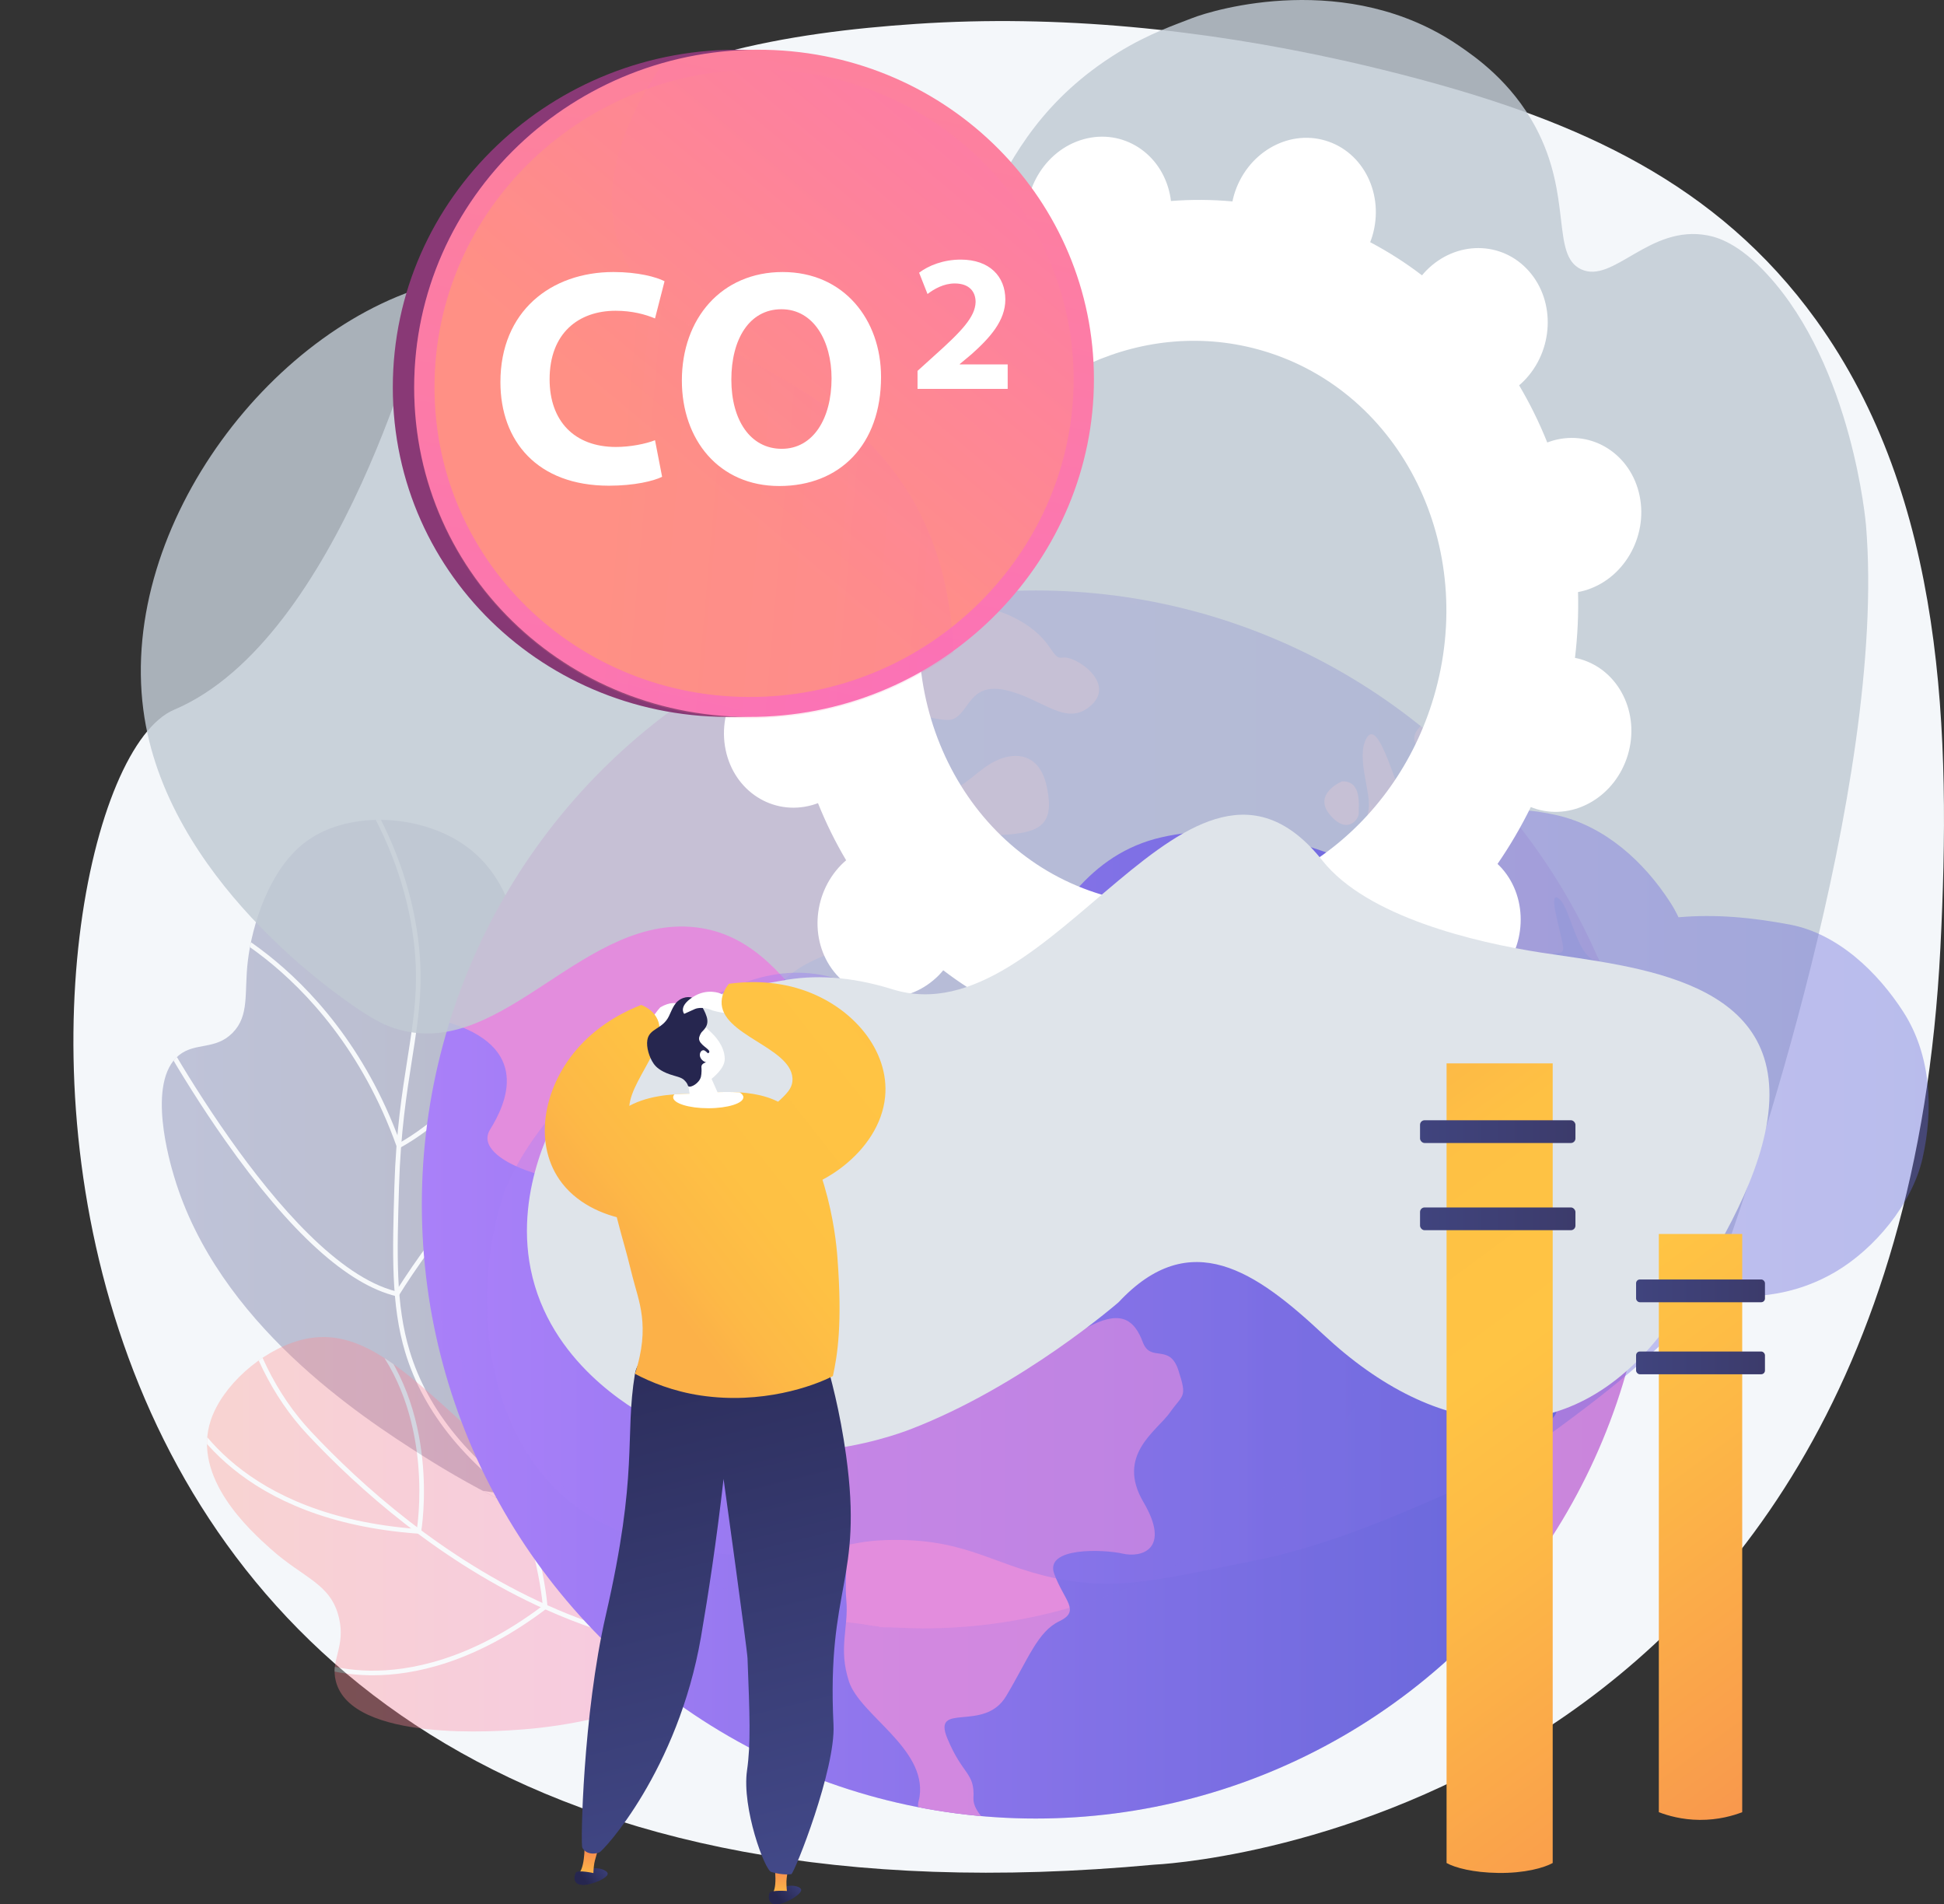<?xml version="1.0" encoding="UTF-8"?><svg xmlns="http://www.w3.org/2000/svg" xmlns:xlink="http://www.w3.org/1999/xlink" viewBox="0 0 2859 2800"><rect x="0" y="0" width="2859" height="2800" fill="#333333" stroke="none"/><defs><style>.uuid-8dbd29eb-b8b4-4d3f-ae27-5bf3f6ee8d08,.uuid-286fa92c-fb0c-420e-845c-b79c331457e8,.uuid-a8be2e98-7641-415a-9249-9f12fcb74bd6,.uuid-30e7957e-4f21-4a02-9e24-f6aacfc79bcc,.uuid-daadeb09-7886-4aa2-96d8-970eba4ed6dd,.uuid-80569b43-1059-41fd-bf91-22d8a28e9fd2,.uuid-b40e4024-dd12-4ddc-b4b4-71657e930a0b,.uuid-517dba57-5c81-4bf2-8ec8-19dfefcd7787,.uuid-1c19a32e-390e-478a-bca6-2b19c27a8647{fill:none;}.uuid-8dbd29eb-b8b4-4d3f-ae27-5bf3f6ee8d08,.uuid-517dba57-5c81-4bf2-8ec8-19dfefcd7787{mix-blend-mode:soft-light;}.uuid-7f574796-3d4b-4acd-943a-fe830776fdcb{fill:#26264f;}.uuid-56ffe6c0-aed5-406f-a714-d3d739c9ddb8{fill:url(#uuid-dbbbf5b4-b047-4eb8-8ed0-4c9b3036b3d9);}.uuid-7b0f50bd-1e1a-4f68-b5e3-11eb4a964ec5{fill:url(#uuid-bd55df7b-4b32-4706-bee1-5bcb8e7b3c08);}.uuid-c911a591-c481-46ba-812b-15951f975955{fill:#fff;}.uuid-9606e77e-2eaa-4bb5-8719-fa79d33aadc0{fill:url(#uuid-a3719b57-0eae-4df9-aada-d7f7a9caae06);}.uuid-286fa92c-fb0c-420e-845c-b79c331457e8{clip-path:url(#uuid-d39155bb-0259-4f78-b23f-e74fbb2b3d40);}.uuid-b18cd943-72bd-4167-95cf-ea0ea85623ed{fill:url(#uuid-a48cd8bf-8ccc-422d-930c-6b5e5984632d);}.uuid-66da6c0b-f05f-49a1-bb52-5fc26bffb0a0{fill:url(#uuid-ccc04080-274a-419c-89ff-e8fc0953e4ab);}.uuid-cf87408b-13c1-4d21-922d-36f904a1f167{fill:url(#uuid-1e4da49b-bf51-4a6a-a71f-ac571434634b);}.uuid-a8be2e98-7641-415a-9249-9f12fcb74bd6{clip-path:url(#uuid-b3eca4af-57a3-4d71-a0ae-a60eb4ab5f50);}.uuid-5fb01396-db72-4b42-9dc2-6362ffe3e5d0{fill:url(#uuid-7a93c17d-d670-48b0-a286-15187afa8bc9);}.uuid-2e80ae32-e97a-4121-934c-cad6433e21c2{fill:url(#uuid-e284b83e-0bfb-4320-9b8e-f4cfaa11ee6f);}.uuid-effeabb7-4f3d-48b0-ac87-94ae6253ed68{fill:url(#uuid-1258b4c2-04eb-43d5-af55-1bf9a39c3a4b);}.uuid-8ea259fa-4a63-4ce0-9030-4ce55315e754{fill:url(#uuid-968877a5-1858-4adf-98b1-7f6ddcff2081);}.uuid-30e7957e-4f21-4a02-9e24-f6aacfc79bcc{opacity:.5;}.uuid-30e7957e-4f21-4a02-9e24-f6aacfc79bcc,.uuid-e33d15a2-d83d-4668-b60a-f3061504f94e,.uuid-f68a1030-19bf-44db-be03-b9a24c83911d,.uuid-9445a7c6-9c23-4cce-af9e-58b2d3ffa0d7,.uuid-7cc5cb81-aba0-4162-b3ea-46e8ec838a9c,.uuid-90c33787-bf6d-463a-b022-f4cc9758e456{mix-blend-mode:multiply;}.uuid-32a1aeb5-1b92-49f4-b8ad-e722d21b5609{fill:url(#uuid-aae449be-7ae4-406f-8d7a-8aeb9bc0910f);}.uuid-e33d15a2-d83d-4668-b60a-f3061504f94e{fill:url(#uuid-194bea9c-2581-428e-a831-0c37afc7468e);opacity:.2;}.uuid-5f62f160-794c-44c0-bce2-ddd87b826acf{fill:url(#uuid-6cb24006-bdb8-432b-bb11-6c9fefc1fb6a);}.uuid-f68a1030-19bf-44db-be03-b9a24c83911d{fill:url(#uuid-d6923485-2ddc-4c45-baaa-dd22d67bf385);opacity:.4;}.uuid-9445a7c6-9c23-4cce-af9e-58b2d3ffa0d7{fill:#dfe4ea;}.uuid-46f97306-9c48-422d-8737-cc8349606c64{fill:url(#uuid-fa223611-de32-4260-ab47-93fc769f4201);}.uuid-7cc5cb81-aba0-4162-b3ea-46e8ec838a9c{fill:url(#uuid-8f418d4e-7237-49f6-8243-b07c53fba5b4);}.uuid-7cc5cb81-aba0-4162-b3ea-46e8ec838a9c,.uuid-1c19a32e-390e-478a-bca6-2b19c27a8647{opacity:.3;}.uuid-6252178b-fcb5-4a1b-9dd9-85cf11195056{fill:url(#uuid-d5fd722d-feba-4735-a4ef-b34dfb242e9f);}.uuid-daadeb09-7886-4aa2-96d8-970eba4ed6dd{isolation:isolate;}.uuid-8285f7b6-08e8-42ae-8e4f-8955b66edd31{fill:url(#uuid-d32a605d-d2c3-4536-83fe-a0dc156dbc82);}.uuid-80569b43-1059-41fd-bf91-22d8a28e9fd2{clip-path:url(#uuid-68b2e596-e748-44f6-834a-ec426c990107);}.uuid-5771e130-dfe9-40cd-beef-c163121168af{fill:url(#uuid-b5b66bf8-479f-4af2-a92f-ad868658f676);}.uuid-8639741d-f998-4b7e-8cbd-6ebc32c0a432{fill:url(#uuid-f1358fa2-6433-40c5-a1a7-bf949bde1b99);}.uuid-6be9f54c-c235-455f-bde1-c410bd89328f{fill:url(#uuid-48fc5621-b260-4fdb-8689-3f5f58172770);}.uuid-6667a544-a529-4062-85af-b88a33db3a14{fill:url(#uuid-98895cd5-b8d7-4ebe-972a-7d6cc9e97b6a);}.uuid-4efea761-682c-4218-afb2-c804b3799230{fill:url(#uuid-cbb5c69d-7c14-4103-b6f0-41b760537ed9);}.uuid-517dba57-5c81-4bf2-8ec8-19dfefcd7787{opacity:.35;}.uuid-5c2fa97f-b448-4bee-843e-f0ed4de5486a{fill:url(#uuid-fa9c812b-e19d-4b28-b8f6-9cf026b60152);}.uuid-b825d2cf-9659-4aa1-81e0-ba1a71ace334{fill:#f4f7fa;}.uuid-8435a342-eea7-4526-b7c0-959de930757c{fill:url(#uuid-cf8a36c2-ab04-42c4-8dcd-6e7bddb34168);}.uuid-8ff59961-39e6-4d99-8b3a-ae96ad93800d{fill:url(#uuid-c66a0fc2-1b4d-4396-8f16-570d22018718);}.uuid-51c902c7-006c-4586-936b-a1e9523ea478{fill:url(#uuid-7a4a8078-f57a-475a-a89d-2409216b715c);}.uuid-6c6534f2-5458-4ae6-b382-0c179846cae1{fill:url(#uuid-1351818c-ce2c-4404-a621-ba1e507bfaba);}.uuid-40b87037-3fc6-4fcb-bd28-b5453db62d9e{fill:url(#uuid-e5d7cb0b-c919-4cb1-8d2e-d6baf59af90f);}.uuid-86dd0346-7dff-4ffc-8a5b-8ddb8076d596{fill:url(#uuid-efcecf97-f779-4d55-b3f2-1c8ba21ab247);}.uuid-90c33787-bf6d-463a-b022-f4cc9758e456{fill:#c1cad4;opacity:.83;}.uuid-c7e4f7f6-b26c-4bf6-a6ff-f47773f66d5e{fill:url(#uuid-afcc61b3-2b59-46e2-9f9c-16f63975fe7e);}.uuid-72f8be20-8000-474d-9f59-fcf3792d503e{fill:url(#uuid-925d2724-7d9d-4c42-90f0-2d275318291f);}</style><linearGradient id="uuid-7a4a8078-f57a-475a-a89d-2409216b715c" x1="237.98" y1="1751.95" x2="972.49" y2="1751.95" gradientUnits="userSpaceOnUse"><stop offset="0" stop-color="#444b8c"/><stop offset="1" stop-color="#26264f"/></linearGradient><clipPath id="uuid-68b2e596-e748-44f6-834a-ec426c990107"><path class="uuid-51c902c7-006c-4586-936b-a1e9523ea478" d="m972.49,2298.45c-56.49-47.55-131.86-125.67-170.22-239.8-50.31-149.68,7.25-229.8-13.6-486.69-13.18-162.43-24.02-275.65-109.3-331.92-66.83-44.09-171.39-47.93-232.15-.44-50.52,39.49-76.69,119.1-82.95,175.25-5.1,45.76,2.74,78.37-22.12,103.68-25.4,25.86-54.99,13.59-79,33.03-48.69,39.41-12.79,159.32-6.99,178.7,64.54,215.57,273.75,352.02,365.72,410.43,76.05,48.3,193.08,111.82,350.61,157.76Z"/></clipPath><linearGradient id="uuid-7a93c17d-d670-48b0-a286-15187afa8bc9" x1="304.43" y1="2255.86" x2="1119.65" y2="2255.86" gradientUnits="userSpaceOnUse"><stop offset="0" stop-color="#ff9085"/><stop offset="1" stop-color="#fb6fbb"/></linearGradient><clipPath id="uuid-d39155bb-0259-4f78-b23f-e74fbb2b3d40"><path class="uuid-5fb01396-db72-4b42-9dc2-6362ffe3e5d0" d="m1119.65,2430.41c-90.13,50.35-212.14,101.63-350.07,112.39-35.2,2.75-252.66,19.72-275.69-70.91-8.11-31.92,14.75-50.24,4.64-93.11-11.97-50.8-51.73-57.6-101.1-101.97-29.46-26.48-115.66-103.96-87.4-188.64,16.89-50.6,73.89-101.48,129.93-117.19,82.2-23.04,146.23,34.1,252.89,132.66,94.56,87.37,99.82,118.68,169,180.41,51.35,45.81,132.21,103.29,257.79,146.37Z"/></clipPath><clipPath id="uuid-b3eca4af-57a3-4d71-a0ae-a60eb4ab5f50"><circle class="uuid-b40e4024-dd12-4ddc-b4b4-71657e930a0b" cx="1523.23" cy="1771.03" r="902.85"/></clipPath><linearGradient id="uuid-48fc5621-b260-4fdb-8689-3f5f58172770" x1="614.81" y1="1770.02" x2="2412.59" y2="1770.02" gradientUnits="userSpaceOnUse"><stop offset="0" stop-color="#aa80f9"/><stop offset="1" stop-color="#6165d7"/></linearGradient><linearGradient id="uuid-fa9c812b-e19d-4b28-b8f6-9cf026b60152" x1="1341.86" y1="2833.41" x2="1062.12" y2="3250.75" gradientUnits="userSpaceOnUse"><stop offset="0" stop-color="#e38ddd"/><stop offset="1" stop-color="#9571f6"/></linearGradient><linearGradient id="uuid-1351818c-ce2c-4404-a621-ba1e507bfaba" x1="512.41" y1="2629.42" x2="-518.88" y2="3781.78" xlink:href="#uuid-fa9c812b-e19d-4b28-b8f6-9cf026b60152"/><linearGradient id="uuid-925d2724-7d9d-4c42-90f0-2d275318291f" x1="771.82" y1="2861.58" x2="-259.47" y2="4013.95" xlink:href="#uuid-fa9c812b-e19d-4b28-b8f6-9cf026b60152"/><linearGradient id="uuid-c66a0fc2-1b4d-4396-8f16-570d22018718" x1="1023.49" y1="3086.82" x2="-7.8" y2="4239.18" xlink:href="#uuid-fa9c812b-e19d-4b28-b8f6-9cf026b60152"/><linearGradient id="uuid-aae449be-7ae4-406f-8d7a-8aeb9bc0910f" x1="620.26" y1="2725.95" x2="-411.03" y2="3878.31" xlink:href="#uuid-fa9c812b-e19d-4b28-b8f6-9cf026b60152"/><linearGradient id="uuid-6cb24006-bdb8-432b-bb11-6c9fefc1fb6a" x1="605.95" y1="2713.14" x2="-425.35" y2="3865.5" xlink:href="#uuid-fa9c812b-e19d-4b28-b8f6-9cf026b60152"/><linearGradient id="uuid-194bea9c-2581-428e-a831-0c37afc7468e" x1="617.7" y1="1769.65" x2="2427.91" y2="1769.65" xlink:href="#uuid-48fc5621-b260-4fdb-8689-3f5f58172770"/><linearGradient id="uuid-d6923485-2ddc-4c45-baaa-dd22d67bf385" x1="716.01" y1="1759.36" x2="2836.51" y2="1759.36" xlink:href="#uuid-48fc5621-b260-4fdb-8689-3f5f58172770"/><linearGradient id="uuid-e5d7cb0b-c919-4cb1-8d2e-d6baf59af90f" x1="1844.36" y1="1662.62" x2="2741.79" y2="2877.31" gradientUnits="userSpaceOnUse"><stop offset="0" stop-color="#fcb148"/><stop offset=".05" stop-color="#fdb946"/><stop offset=".14" stop-color="#fec144"/><stop offset=".32" stop-color="#ffc444"/><stop offset=".48" stop-color="#fdb946"/><stop offset=".78" stop-color="#f99c4c"/><stop offset=".87" stop-color="#f8924f"/><stop offset="1" stop-color="#f8924f"/></linearGradient><linearGradient id="uuid-afcc61b3-2b59-46e2-9f9c-16f63975fe7e" x1="2088.42" y1="1663.88" x2="2316.97" y2="1663.88" gradientUnits="userSpaceOnUse"><stop offset="0" stop-color="#40447e"/><stop offset="1" stop-color="#3c3b6b"/></linearGradient><linearGradient id="uuid-ccc04080-274a-419c-89ff-e8fc0953e4ab" y1="1792.09" y2="1792.09" xlink:href="#uuid-afcc61b3-2b59-46e2-9f9c-16f63975fe7e"/><linearGradient id="uuid-968877a5-1858-4adf-98b1-7f6ddcff2081" x1="1993.39" y1="1552.51" x2="2890.82" y2="2767.2" xlink:href="#uuid-e5d7cb0b-c919-4cb1-8d2e-d6baf59af90f"/><linearGradient id="uuid-d5fd722d-feba-4735-a4ef-b34dfb242e9f" x1="2406.16" y1="1898" x2="2595.68" y2="1898" xlink:href="#uuid-afcc61b3-2b59-46e2-9f9c-16f63975fe7e"/><linearGradient id="uuid-1258b4c2-04eb-43d5-af55-1bf9a39c3a4b" x1="2406.16" y1="2003.92" x2="2595.68" y2="2003.92" xlink:href="#uuid-afcc61b3-2b59-46e2-9f9c-16f63975fe7e"/><linearGradient id="uuid-efcecf97-f779-4d55-b3f2-1c8ba21ab247" x1="126.91" y1="2380.16" x2="880.84" y2="938.92" gradientUnits="userSpaceOnUse"><stop offset="0" stop-color="#311944"/><stop offset="1" stop-color="#893976"/></linearGradient><linearGradient id="uuid-1e4da49b-bf51-4a6a-a71f-ac571434634b" x1="1396.76" y1="-723.9" x2="987.03" y2="1108.29" xlink:href="#uuid-7a93c17d-d670-48b0-a286-15187afa8bc9"/><linearGradient id="uuid-98895cd5-b8d7-4ebe-972a-7d6cc9e97b6a" x1="1002.88" y1="689.95" x2="1731.3" y2="-181.1" xlink:href="#uuid-7a93c17d-d670-48b0-a286-15187afa8bc9"/><linearGradient id="uuid-8f418d4e-7237-49f6-8243-b07c53fba5b4" x1="926.82" y1="566.72" x2="1430.95" y2="611.09" xlink:href="#uuid-7a93c17d-d670-48b0-a286-15187afa8bc9"/><linearGradient id="uuid-a48cd8bf-8ccc-422d-930c-6b5e5984632d" x1="841.67" y1="1736.77" x2="1954.42" y2="862.86" xlink:href="#uuid-e5d7cb0b-c919-4cb1-8d2e-d6baf59af90f"/><linearGradient id="uuid-bd55df7b-4b32-4706-bee1-5bcb8e7b3c08" x1="-1033.25" y1="2462.98" x2="-993.42" y2="2498.4" gradientTransform="translate(226.59 153.17) rotate(-171.95) scale(1 -1)" xlink:href="#uuid-7a4a8078-f57a-475a-a89d-2409216b715c"/><linearGradient id="uuid-cbb5c69d-7c14-4103-b6f0-41b760537ed9" x1="-1920.15" y1="2498.45" x2="-1920.15" y2="2429.08" gradientTransform="translate(-689.61 23.65) rotate(-171.95) scale(1 -1)" gradientUnits="userSpaceOnUse"><stop offset="0" stop-color="#ffc444"/><stop offset="1" stop-color="#f36f56"/></linearGradient><linearGradient id="uuid-dbbbf5b4-b047-4eb8-8ed0-4c9b3036b3d9" x1="-1029.24" y1="2458.48" x2="-989.42" y2="2493.9" gradientTransform="translate(226.59 153.17) rotate(-171.95) scale(1 -1)" xlink:href="#uuid-7a4a8078-f57a-475a-a89d-2409216b715c"/><linearGradient id="uuid-e284b83e-0bfb-4320-9b8e-f4cfaa11ee6f" x1="-1002.77" y1="2758.69" x2="-962.95" y2="2794.11" gradientTransform="translate(184) rotate(-180) scale(1 -1)" xlink:href="#uuid-7a4a8078-f57a-475a-a89d-2409216b715c"/><linearGradient id="uuid-fa223611-de32-4260-ab47-93fc769f4201" x1="-1889.72" y1="2794.18" x2="-1889.72" y2="2724.8" gradientTransform="translate(-741.31) rotate(-180) scale(1 -1)" xlink:href="#uuid-cbb5c69d-7c14-4103-b6f0-41b760537ed9"/><linearGradient id="uuid-f1358fa2-6433-40c5-a1a7-bf949bde1b99" x1="2539.01" y1="2826" x2="2279.32" y2="1777.5" gradientTransform="translate(-1387.34)" xlink:href="#uuid-7a4a8078-f57a-475a-a89d-2409216b715c"/><linearGradient id="uuid-d32a605d-d2c3-4536-83fe-a0dc156dbc82" x1="973.03" y1="1904.04" x2="2085.78" y2="1030.12" xlink:href="#uuid-e5d7cb0b-c919-4cb1-8d2e-d6baf59af90f"/><linearGradient id="uuid-cf8a36c2-ab04-42c4-8dcd-6e7bddb34168" x1="-998.77" y1="2754.19" x2="-958.94" y2="2789.61" gradientTransform="translate(184) rotate(-180) scale(1 -1)" xlink:href="#uuid-7a4a8078-f57a-475a-a89d-2409216b715c"/><linearGradient id="uuid-b5b66bf8-479f-4af2-a92f-ad868658f676" x1="-2046.02" y1="530.82" x2="-2100.79" y2="619.42" gradientTransform="translate(-833.67 544.44) rotate(-166.34) scale(1 -1)" xlink:href="#uuid-cbb5c69d-7c14-4103-b6f0-41b760537ed9"/><linearGradient id="uuid-a3719b57-0eae-4df9-aada-d7f7a9caae06" x1="885.74" y1="1792.89" x2="1998.49" y2="918.98" xlink:href="#uuid-e5d7cb0b-c919-4cb1-8d2e-d6baf59af90f"/></defs><g class="uuid-daadeb09-7886-4aa2-96d8-970eba4ed6dd"><g id="uuid-5c96e880-5718-4f58-83c1-ebd55c7a67e8"><g id="uuid-30812546-090d-49d1-86f4-a5c8a4a0643a"><path class="uuid-b825d2cf-9659-4aa1-81e0-ba1a71ace334" d="m1975.9,89.03c-205.75-45.9-419.67-67.9-628.82-53.88-185.38,12.43-395.51,46.36-544.69,167.87-71.09,57.91-155.87,161.97-179.13,253.77,0,.01-122.4,483.21-367.21,586.75-244.8,103.55-414.81,1870.71,1441.62,1698.14,0,0,1090.37-45.22,1156.02-1347.79,15.86-314.66,7-660.58-183-923.69-145.59-201.62-349.58-291.27-583.99-354-36.62-9.8-73.58-18.89-110.81-27.19Z"/><g class="uuid-1c19a32e-390e-478a-bca6-2b19c27a8647"><path class="uuid-51c902c7-006c-4586-936b-a1e9523ea478" d="m972.49,2298.45c-56.49-47.55-131.86-125.67-170.22-239.8-50.31-149.68,7.25-229.8-13.6-486.69-13.18-162.43-24.02-275.65-109.3-331.92-66.83-44.09-171.39-47.93-232.15-.44-50.52,39.49-76.69,119.1-82.95,175.25-5.1,45.76,2.74,78.37-22.12,103.68-25.4,25.86-54.99,13.59-79,33.03-48.69,39.41-12.79,159.32-6.99,178.7,64.54,215.57,273.75,352.02,365.72,410.43,76.05,48.3,193.08,111.82,350.61,157.76Z"/><g class="uuid-80569b43-1059-41fd-bf91-22d8a28e9fd2"><g class="uuid-8dbd29eb-b8b4-4d3f-ae27-5bf3f6ee8d08"><path class="uuid-c911a591-c481-46ba-812b-15951f975955" d="m1035.76,2336.59c-95.77-30.6-178.86-68.78-246.93-113.5-100.89-66.27-165.77-145.18-192.83-234.56-21.16-69.86-18.88-146.81-15.98-244.24,2.4-80.75,11.37-137.69,19.28-187.93,10.23-64.95,18.31-116.25,6.86-189.1-11.64-74.04-40.21-146.76-84.9-216.14l5.71-3.68c45.21,70.18,74.11,143.78,85.9,218.77,11.62,73.91,3.47,125.68-6.86,191.22-7.88,50.04-16.82,106.76-19.2,187.07-2.98,100.59-5.14,173.27,15.7,242.07,26.59,87.81,90.54,165.48,190.06,230.85,67.56,44.38,150.09,82.3,245.27,112.71l-2.07,6.47Z"/><path class="uuid-c911a591-c481-46ba-812b-15951f975955" d="m584.68,1689.46l-1.29-3.61c-50.97-142.5-133.3-228.97-193.38-276.42-65.14-51.43-118.93-69.39-119.47-69.56l2.11-6.46c.54.18,55.26,18.4,121.31,70.48,60.35,47.59,142.83,133.98,194.49,275.94,12.23-6.83,55.64-32.95,97.86-81.44,45.64-52.42,99.21-142.51,95.23-274l6.79-.21c4.05,133.82-50.56,225.52-97.09,278.88-50.41,57.82-102.6,84.39-103.12,84.65l-3.43,1.72Z"/><path class="uuid-c911a591-c481-46ba-812b-15951f975955" d="m585.56,1906.52l-2.4-.57c-72.09-17-156.93-94.17-252.18-229.37-70.71-100.38-121.05-197.06-121.55-198.03l6.03-3.13c1.98,3.82,199.06,380.66,366.89,423.33,8.2-13.18,53.85-85.11,112.58-149.31,27.4-29.95,73.68-56.46,137.55-78.81,47.4-16.58,87.37-24.54,87.77-24.61l1.31,6.66c-1.57.31-157.99,31.79-221.62,101.34-64.16,70.13-112.61,149.58-113.1,150.37l-1.28,2.11Z"/><path class="uuid-c911a591-c481-46ba-812b-15951f975955" d="m764.72,2205.16l-6.75-.44c-.8-.05-80.91-5.5-186.77-36.12-97.74-28.27-238.13-84.4-351.9-191.25L0,1771.38l4.65-4.95,219.29,205.97c198.37,186.31,480.72,220.49,527.73,224.97-43.18-70.87-39.93-150.61,9.56-231.06,38.18-62.07,91.01-103.27,91.53-103.68l4.15,5.37c-.52.4-52.49,40.96-90,102.02-49.98,81.36-51.96,158.56-5.89,229.46l3.69,5.68Z"/></g></g></g><g class="uuid-517dba57-5c81-4bf2-8ec8-19dfefcd7787"><path class="uuid-5fb01396-db72-4b42-9dc2-6362ffe3e5d0" d="m1119.65,2430.41c-90.13,50.35-212.14,101.63-350.07,112.39-35.2,2.75-252.66,19.72-275.69-70.91-8.11-31.92,14.75-50.24,4.64-93.11-11.97-50.8-51.73-57.6-101.1-101.97-29.46-26.48-115.66-103.96-87.4-188.64,16.89-50.6,73.89-101.48,129.93-117.19,82.2-23.04,146.23,34.1,252.89,132.66,94.56,87.37,99.82,118.68,169,180.41,51.35,45.81,132.21,103.29,257.79,146.37Z"/><g class="uuid-286fa92c-fb0c-420e-845c-b79c331457e8"><path class="uuid-c911a591-c481-46ba-812b-15951f975955" d="m1085.96,2431.4c-92.11,0-186.78-21.58-282.99-64.64-155.89-69.78-276.75-178.51-350.69-257.44-51.64-55.12-87.49-127.77-106.56-215.92l6.64-1.44c18.81,86.93,54.1,158.5,104.88,212.72,73.51,78.47,193.64,186.57,348.51,255.88,148.6,66.51,293.44,81.31,430.51,43.97,102.9-28.02,197.87-83.14,282.27-163.82l4.69,4.91c-85.22,81.47-181.17,137.14-285.18,165.46-49.75,13.55-100.52,20.32-152.07,20.32Z"/><path class="uuid-c911a591-c481-46ba-812b-15951f975955" d="m618.84,2255.29l-3.04-.22c-265.24-18.98-343.34-165.81-360.96-210.36-.31-.78-.51-1.31-.63-1.57l5.97-3.24c.15.27.48,1.05.98,2.31,17.18,43.45,93.21,186.25,352.01,205.86,3.49-24.01,22.31-185.33-80.62-293.52l4.92-4.68c113.29,119.09,82.24,300.6,81.91,302.42l-.54,3Z"/><path class="uuid-c911a591-c481-46ba-812b-15951f975955" d="m548.34,2463.26c-1.73,0-3.42-.01-5.09-.04-63.7-1.11-100.92-21.69-102.48-22.57l3.33-5.92c.37.21,37.6,20.71,99.71,21.7,57.08.93,147.51-14.96,254.43-95.53-1.42-16.68-15.02-146.49-102.7-281.01l-95.09-145.88,5.69-3.71,95.09,145.88c94.49,144.96,103.84,284.71,103.92,286.1l.11,1.81-1.45,1.1c-106.19,80.5-196.73,98.06-255.48,98.06Z"/></g></g><g class="uuid-a8be2e98-7641-415a-9249-9f12fcb74bd6"><path class="uuid-6be9f54c-c235-455f-bde1-c410bd89328f" d="m2412.59,1771.03c0,188.11-41.52,347.82-139.26,492.73-.66.98-.65,16.8-1.32,17.77-1.43,2.1-2.88,4.19-4.33,6.28-.4.6-1.84,1.18-1.84,1.78v.03c-160.52,235.2-435.58,387.59-744.13,387.59-25.24,0-49.41-1.18-74.12-4.59h-.03c-.1,0-.15,1.5-.25,1.5-12.17-1.01-24.23-1.47-36.25-2.96-4.27-.5-8.55-.67-12.79-1.28-3.77-.5-7.52-.84-11.26-1.42-3.27-.48-6.51-.88-9.73-1.41-.73-.13-1.46-.2-2.19-.3-7.92-1.31-15.81-2.67-23.68-4.17-.05,0-.08-.01-.13-.01-419.5-80.14-736.48-448.93-736.48-891.79,0-93.63,13.6-183.97,39.95-268.96,4.12-13.32,31.62,6.08,35.04-6.96l-1.65-21.48c10.25-21.74,14.04-45.5,23.47-66.43,3.8-8.37,7.24-15.55,11.24-23.8,22.09-45.3,49.96-81.6,78.99-122.29,2.64-3.7,2.93-11.53,5.62-15.2,10.76-14.63,37.28-16.46,48.92-30.41,17.42-20.91,24.75-47.51,43.96-66.77,50-50.17,85.13-113.08,145.68-150.51,18.73-11.59,37.94-22.52,57.54-32.73,47.48-24.78,97.41-45.47,149.36-61.61,85.26-26.52,175.91-40.8,269.89-40.8,216.15,0,414.65,75.51,570.55,201.59.62.51-6.25,5.04-5.63,5.55,45.29,36.96,83.67,70.32,118.49,114.53.41.52,8.2,2.44,8.61,2.97,1.59,2.03,3.18,4.08,4.76,6.14.56.73-3.52,5.37-2.96,6.1,46.7,61.2,91.38,127.51,124.11,201.62,1.48,3.35,17.78,10.09,19.22,13.46,11.61,27.18,19.89,55.02,31.1,83.47,1.46,3.71-13.99,5.12-12.42,8.85l-8.81,5.73c0,.15-11.51,7.78-11.46,7.93,24.78,82.65,54.21,159.57,54.21,250.29Z"/><path class="uuid-5c2fa97f-b448-4bee-843e-f0ed4de5486a" d="m1447.56,2675.67v-.03h.08l-.05.03h-.03Z"/><path class="uuid-6c6534f2-5458-4ae6-b382-0c179846cae1" d="m1720.62,2076.89c-19.48,27.45-79.76,62.69-38.86,131.92,40.55,69.05-2.81,82-30.72,75.54-28.03-6.38-115.15-9.95-100.62,29.64,14.48,39.64,39.44,54.5,7.52,69.8-31.9,15.23-45.4,55.02-78.05,109.8-32.43,54.87-109.49,7.42-86.67,62.41,22.77,55.02,40.55,49.69,38.41,88.03-.5,10.53,6.48,21.34,15.94,31.62-12.17-1.01-24.38-2.24-36.5-3.72-4.27-.5-8.55-1.06-12.79-1.66-3.77-.5-7.52-1.03-11.26-1.61-3.27-.48-6.51-.98-9.73-1.51-.73-.13-.54-.25-1.27-.35-7.79-1.31-11.84-2.71-22.08-4.2v-.03c-6.83-6.49-2.55-13.52-1.52-21.11,10.18-70.78-87.48-119.42-103.85-169.02-16.09-49.47-.2-78.98-3.92-119.98-3.82-40.92,9.56-95.19-13.99-129.68-23.55-34.36-118.5-45.87-136.57-115.23-18.2-69.2,24.13-172.84,40.57-190.48,16.24-17.65-78.62-97.93-123.76-100.5-45.35-2.77-27.21-94.06-103.87-80.16-76.82,13.47-214.82-29.38-186.32-75.49,23.53-37.98,63.02-121.76-65.91-159.11,4.12-13.32,9.23-26.49,12.65-39.54v-.03c10.25-21.74,17.11-43.08,26.54-64.02,3.8-8.37,7.99-16.69,11.99-24.94,22.12-45.3,48.01-88.48,77.02-129.18,2.64-3.7,5.38-7.36,8.07-11.03,10.78-14.63,22.01-28.93,33.62-42.86,17.42-20.91,35.76-41.05,54.97-60.3,50-50.17,105.83-94.54,166.39-131.97,25.54,17.9,54.7,28.93,79.89,15.33,61.76-34.56,21.04-39.87-4.25-41.15-6.59-.33-12.97-2.94-18.1-6.91,47.48-24.78,97.4-45.47,149.36-61.61-3.85,34.86-51.23,90.87-16.36,84.03,40.57-7.72,57.14-117.34,86.92-80.91,30.21,36.57-33.05,84.51,26.37,56.73,59.5-27.5,67.44-88.88,133.75-59.02,66.64,30.24,60.55,66.03,79.16,62.49,18.53-3.49,78.45,36.77,42.2,69.9-36.57,33.23-70.11-9.1-124.93-21.87-54.85-12.62-53.52,32.25-78.75,42.51-25.66,9.9-149.46-49.92-179.85,4.15-30.72,53.64-43.79,91.07,1.81,89.69,45.55-1.28,48.49-13.07,44.92,20.61-3.64,33.71,4.65,58.95,45.92,27.25,41.15-31.65,31.92-62.51,64.1-47.43,32.2,15.13,36,1.43,70.23-23.43,34.21-24.86,79.23-27.45,91.02,28.33,11.81,55.8-8.37,68.32-68.55,71.14-60.2,2.92-67.01-16.06-86.19,34.26-19.08,50.35-98.71,115-168.62,141.64-69.78,26.7-97.13,66.13-95.52,119.35,1.66,53.31-24.58,109.55-42.1,65.61-17.6-44.06-66.91-118.27-117.24-68.67-50.42,49.69-138.18,137.55-41.2,153.61,96.78,16.36,46.28-74.3,95.19-56.18,48.84,18.25-30.94,58.22,1.71,72.64,32.7,14.55,46.4,7.74,46.15,52.31-.25,44.54,10.83,87.8,50.52,68.9,39.66-18.83,90.62-106.15,148-54.5,57.46,51.78,53.39,45.04,83.53,29.96,30.11-15.06,49.29,30.09,61.63,50.65,12.34,20.54,60.75-.43,99.99,60.76,39.21,61.18,54.6,72.09,99.31,50.07,44.74-21.99,62.94-5.66,74.6,25.24,11.61,30.89,39.16.7,52.44,41.53,13.2,40.8,6.86,34.46-12.49,61.94Z"/><path class="uuid-72f8be20-8000-474d-9f59-fcf3792d503e" d="m1873.75,1335.64c-31.7-68.02,125.35-60.38,153.11-55.15,27.93,4.65,93.43-46.55,101.75-70.36,8.55-23.98,22.57-12.59,72.27-13.27,49.67-.53,5.78-11.76-48.89-29.79-54.57-17.97-7.92-19.78-58.22-59.5-21.64-17.39-14.83-32.17-.4-43.16,114.67,92.75,206.3,212.83,264.96,350.35-1.66-.5-3.22-.78-4.68-.8-34.79-.2-42.46-77.12-60.38-92.1-17.67-14.96.5,42.25,4.83,65.76,4.35,23.53-9.53,3.75-26.87,25.34-17.42,21.62-48.87,22.02-51.71-10.41-2.89-32.35-25.69-64.12-71.97-78.9-46.28-14.78-86.32-2.64-123.92,11.86-37.4,14.25-117.97,67.62-149.89.13Z"/><path class="uuid-8ff59961-39e6-4d99-8b3a-ae96ad93800d" d="m2268.04,2289.6c3.14-23.35,8.27-47.48-1.48-56.31-23.7-21.99-28.88-81.92-20.66-112.28,8.19-30.44,72.07-28.71,28.73-79.26-43.46-50.7-82.62-110.88-64.37-145.29,18.25-34.36,12.72-36.88-21.49-36.67-34.26.2-49.27,1.71-83.38-28.76-34.14-30.87-81.09,72.85-209.56-10.33-128.45-84.01-55.3-225.6-7.16-225.95,48.44-.8,105.02-25.26,65.33-84.33-39.57-59.3,22.27-67.67,52.48-54.19,30.26,13.32,83.93-22.47,138.63-38.61,54.82-16.06,52.41,73.25,82.85,91.12,30.62,17.9,87.98,3.7,117.79-24.91,21.29-20.41,25.94,3.39,46.98,25.99,24.78,82.65,38.08,170.25,38.08,260.97,0,192.9-60.15,371.77-162.76,518.82Z"/><path class="uuid-32a1aeb5-1b92-49f4-b8ad-e722d21b5609" d="m2038.26,1222.43c.03-.06,40.06-18.12,25.55-47.24-14.38-29.12-37.18-118.36-53.84-90.24-16.76,28.25,7.95,83.1,2.55,106.77-5.45,23.74-5.59,36.16,25.73,30.71Z"/><path class="uuid-5f62f160-794c-44c0-bce2-ddd87b826acf" d="m1998.29,1195.19c-.57-9.38,5.34-47.48-24.64-46.29.06-.06-43.37,18.06-17.97,48.84,25.52,30.69,43.25,6.8,42.6-2.55Z"/><path class="uuid-e33d15a2-d83d-4668-b60a-f3061504f94e" d="m2427.91,1768.83c0,192.12-59.13,370.34-161.44,517.03-.4.6-.64,1.18-.64,1.78v.03c-163.94,235.2-436.79,386.87-745.34,386.87-25.24,0-50.78-.58-75.49-3.99-.03,0-.01.9-.11.9-12.17-1.01-24.23-1.13-36.25-2.61-4.27-.5-8.55-.49-12.79-1.09-3.77-.5-7.52-.75-11.26-1.32-3.27-.48-6.51-.83-9.73-1.35-.73-.13-1.46-.19-2.19-.29-7.92-1.31-15.81-2.66-23.68-4.17-.05,0-.07,0-.13,0-387.93-74.1-688.16-395.28-731.17-793.36,90.97,260.94,315.92,457,592.47,511.65h.1c6.79,3.42,13.6,2.73,20.44,3.86.63.08,1.28.3,1.91.4,2.77.45,5.58.91,8.4,1.32,3.22.5,6.46.91,9.73,1.34,3.67.53,7.34.84,11.04,1.27,10.38,1.28,20.79,3.65,31.29,4.5.1,0,.15.98.23.98h.03c21.34,0,42.61,1.72,64.4,1.72,133.22,0,258.78-33.87,368.63-92.31,109.85-58.44,203.98-142.7,274.37-244.26,0-.53.85-1.23,1.18-1.76,88.36-126.66,140.06-280.68,140.06-446.58,0-78.33-11.5-154.04-32.92-225.4-.02-.13-.31-.28-.31-.4v-.03c-6.83-27.9-17.83-55.17-29.15-81.69-50.68-118.77-129.59-222.46-228.62-302.54-72.49-58.64-155.64-104.59-246.1-134.53,183.25,16.87,350.73,88.23,486.09,197.7,114.67,92.75,207.44,212.83,266.11,350.35,13.12,30.72,21.49,62.29,35.15,94.61v.03c0,.15-1.06.25-1.01.4,24.79,82.65,36.72,170.25,36.72,260.97Z"/></g><path class="uuid-90c33787-bf6d-463a-b022-f4cc9758e456" d="m2744.23,771.81s-19.35-231.54-144.9-368.09c-42.09-45.78-72.93-54.74-88.24-57.64-85.55-16.16-138.46,71.89-185.71,49.9-44.8-20.85-12.14-106.94-67.41-209.72-35.35-65.74-87.09-101.87-112.56-119.24-163.44-111.45-359.78-53.21-392.39-40.29-23.39,9.26-63.23,22.42-108.72,50.54-215.18,133-189.46,331.15-319.61,418.33-179.75,120.4-376.94-150.77-672.42-81.51-246.7,57.83-477.3,355.95-441.49,629.46,32.4,247.51,285.28,419.8,318.22,441.59,25.93,17.15,38.17,22.12,44.78,24.55,157.22,57.93,274.74-157.89,440.73-146.97,168.5,11.09,197.26,243.34,332.55,238.04,150.97-5.92,147.2-321.14,361.45-369.73,212.31-48.15,453.42,117.93,566.97,240.02,124.74,134.12,172.58,281.19,192.16,360.45,7.75-3.03,18.36-6.24,31.25-7.51,18.27-1.8,33.32,1.07,42.96,3.74,21.67-61.1,234.54-671.15,202.4-1055.92Z"/><path class="uuid-f68a1030-19bf-44db-be03-b9a24c83911d" d="m2799.25,1487.9c-37.59-58.3-96.28-115.16-167.06-128.46-56.7-10.65-109.64-15.5-163.62-10.74-3.62-7.54-7.58-14.8-11.98-21.63-38.48-59.68-95.78-112.23-167.06-128.46-74.26-16.91-147.92-9.44-215.39,28.18-70.46,39.29-129.99,95.62-180.33,157.92-29.85,36.94-58.71,74.84-92.98,107.61-143.64,171.24-226.17,189.65-274.67,176.04-81.88-22.97-147.83-159.89-263.83-216.57-18.56-9.07-39.01-16.38-62.73-19.7-55.49-7.76-99.87,10.39-122.02,19.45-268.66,109.89-334.72,298.13-334.72,298.13-52.94,150.87-31.12,357.57,96.42,459.4,124.27,99.23,320.24,75.97,351.75,72.23,54.09-6.42,67.68-16.71,123.56-17.09,114.52-.78,151.01,41.79,253.29,59.32,82.34,14.11,146.38-2.75,276.08-28.72,90.99-18.22,175.41-51.62,260.4-88.35,65.88-28.48,128.68-63.79,186.65-106.15,49.56-36.21,98.11-74.04,143.39-115.53,23.76-21.77,47.11-43.96,71.45-65.04,7.79-5.17,15.72-10.11,23.82-14.75,3.81.17,7.63.4,11.48.76-.18-.02-.36-.05-.53-.07,54.78,3.14,107.89-5.84,158.33-35.35,57.98-33.93,113.28-100.42,128.46-167.05,16.3-71.56,12.77-151.88-28.18-215.39Z"/><path class="uuid-c911a591-c481-46ba-812b-15951f975955" d="m2325.04,969.39c-2.92-.87-5.81-1.5-8.75-2.1,3.89-32.51,5.37-64.89,4.49-96.77,2.94-.56,5.89-1.16,8.81-2,57.68-15.98,94.27-78.42,81.78-139.4s-69.36-97.49-127-81.47c-3.01.87-5.94,1.9-8.85,2.96-11.68-29.22-25.53-57.28-41.37-84.05,2.39-2.07,4.75-4.19,7.05-6.5,43.69-44.35,46.96-116.67,7.3-161.45-39.63-44.82-107.16-45.19-150.85-.84-2.25,2.28-4.32,4.68-6.32,7.09-23.85-18.29-49.31-34.56-76.24-48.77,1.18-3.01,2.29-6.03,3.21-9.18,18.01-60.84-12.93-123.62-69.11-140.24-56.18-16.63-116.32,19.19-134.33,79.99-.93,3.18-1.66,6.35-2.31,9.47-30.31-2.73-60.53-2.93-90.47-.59-.39-3.13-.79-6.25-1.46-9.36-12.48-61.02-69.36-97.48-127-81.47-57.64,16.02-94.27,78.42-81.78,139.44.66,3.18,1.52,6.27,2.39,9.31-1.37.68-2.73,1.35-4.1,2.1-26.39,13.28-51.92,28.59-76.35,45.84-1.87-2.5-3.75-4.96-5.83-7.27-39.63-44.82-107.2-45.2-150.85-.84-43.69,44.35-46.96,116.67-7.34,161.49,2.04,2.28,4.18,4.37,6.35,6.46-18.12,26.3-34.49,54.23-48.92,83.62-2.79-1.09-5.58-2.14-8.49-3.01-56.18-16.63-116.32,19.19-134.33,80.02-18.01,60.84,12.93,123.62,69.11,140.24,2.92.87,5.85,1.51,8.75,2.06-3.86,32.55-5.37,64.89-4.46,96.81-2.94.56-5.89,1.16-8.85,1.96-57.64,16.02-94.27,78.46-81.78,139.44,12.49,60.98,69.36,97.45,127,81.43,3.04-.83,5.94-1.86,8.85-2.92,11.72,29.18,25.53,57.28,41.41,84.01-2.4,2.07-4.8,4.22-7.09,6.54-43.65,44.36-46.96,116.63-7.29,161.45,39.63,44.82,107.19,45.2,150.88.84,2.22-2.28,4.29-4.69,6.32-7.09,23.81,18.25,49.27,34.56,76.2,48.73-1.15,3.01-2.26,6.07-3.22,9.21-18.01,60.84,12.93,123.62,69.11,140.25,56.18,16.63,116.32-19.18,134.33-80.02.92-3.15,1.65-6.31,2.34-9.43,30.27,2.72,60.49,2.92,90.43.59.39,3.13.83,6.25,1.46,9.36,12.49,60.98,69.36,97.48,127,81.47,53.69-14.91,89.09-70.04,83.66-126.8-.39-4.21-1.02-8.44-1.88-12.64-.66-3.18-1.48-6.26-2.39-9.31,27.86-13.79,54.76-29.81,80.49-47.94,1.84,2.46,3.71,4.91,5.79,7.27,39.67,44.82,107.19,45.2,150.88.84,43.69-44.35,46.97-116.67,7.3-161.49-2-2.27-4.18-4.37-6.35-6.46,18.12-26.3,34.49-54.23,48.96-83.62,2.75,1.09,5.58,2.14,8.49,3.01,56.14,16.63,116.29-19.19,134.29-80.03,18.01-60.84-12.93-123.62-69.11-140.24Zm-216.47,55.68c-57.81,195.21-235.05,319.49-416.28,304.04-23.82-2.03-47.7-6.46-71.39-13.47-203.97-60.41-316.31-288.37-250.92-509.24,37.71-127.36,126.28-224.5,233.63-272.36,78.8-35.17,167.73-43.74,254.07-18.17,203.93,60.41,316.27,288.36,250.89,509.2Z"/><path class="uuid-9445a7c6-9c23-4cce-af9e-58b2d3ffa0d7" d="m780.48,1866.11c27.53,136.99,149.98,205.25,176.9,220.25,168.43,93.88,354.77,25.47,381.94,15.03,163.96-63.04,305.86-186.75,305.86-186.75,105.54-112.91,202-45.13,301.19,47.67,165.43,154.81,358.58,179.75,500-5.24,6.36-8.37,12.69-17.21,18.89-26.49,53.58-80.15,119.35-186.92,134.01-283.44,31.67-208.05-193.51-224.99-332.76-246.5-97.4-15.08-255.94-52.53-321.57-135.16-195.02-245.54-396.81,262.46-632.11,189.2-63.39-19.76-116.79-21.61-163-12.79-39.78,7.59-216.68,27.44-324.64,188.31-4.86,7.81-69.16,114.31-44.72,235.91Z"/><path class="uuid-40b87037-3fc6-4fcb-bd28-b5453db62d9e" d="m2283.52,2739.26v-1175.71h-156.08v1175.71c12.57,7.04,39.4,14.07,75.68,14.6,38.97.58,67.78-7.54,80.4-14.6Z"/><rect class="uuid-c7e4f7f6-b26c-4bf6-a6ff-f47773f66d5e" x="2088.42" y="1647.16" width="228.55" height="33.45" rx="6.67" ry="6.67"/><rect class="uuid-66da6c0b-f05f-49a1-bb52-5fc26bffb0a0" x="2088.42" y="1775.37" width="228.55" height="33.45" rx="6.67" ry="6.67"/><path class="uuid-8ea259fa-4a63-4ce0-9030-4ce55315e754" d="m2562.24,2664.54v-850.15h-122.63v850.15c12.94,4.94,33.82,11.14,60.11,11.32,27.54.19,49.34-6.28,62.52-11.32Z"/><rect class="uuid-6252178b-fcb5-4a1b-9dd9-85cf11195056" x="2406.16" y="1881.28" width="189.53" height="33.45" rx="5.5" ry="5.5"/><rect class="uuid-effeabb7-4f3d-48b0-ac87-94ae6253ed68" x="2406.16" y="1987.19" width="189.53" height="33.45" rx="5.5" ry="5.5"/><path class="uuid-86dd0346-7dff-4ffc-8a5b-8ddb8076d596" d="m1577.39,557.57c0,261.75-212.11,483.63-482.72,496-281.05,12.85-516.98-203.61-516.98-483.94S813.62,67.16,1094.67,73.22c270.61,5.84,482.72,222.6,482.72,484.35Z"/><path class="uuid-cf87408b-13c1-4d21-922d-36f904a1f167" d="m1608.82,557.57c0,261.75-212.11,483.63-482.72,496-281.05,12.85-516.98-203.61-516.98-483.94S845.04,67.16,1126.1,73.22c270.61,5.84,482.72,222.6,482.72,484.35Z"/><path class="uuid-6667a544-a529-4062-85af-b88a33db3a14" d="m1578.95,557.93c0,246.63-200.07,455.3-454.83,466.43-263.99,11.54-485.12-192.04-485.12-455.09s221.13-471.97,485.12-466.8c254.76,4.99,454.83,208.83,454.83,455.46Z"/><g class="uuid-30e7957e-4f21-4a02-9e24-f6aacfc79bcc"><path class="uuid-7cc5cb81-aba0-4162-b3ea-46e8ec838a9c" d="m908.27,352.96c-16.62-54.17-15.86-136.44,65.19-258-209.07,60.23-364.34,249.82-364.34,476.61,0,280.32,235.92,496.78,516.98,483.94,103.63-4.74,198.51-40.11,276.04-96.24-2.4-74.76-18.67-156.59-64.41-232.07-125.76-207.55-377.31-204.28-429.46-374.23Z"/></g><path class="uuid-c911a591-c481-46ba-812b-15951f975955" d="m973.73,701.05c-12.66,6.32-41.15,13.1-78.22,13.1-105.31,0-159.56-65.55-159.56-152.34,0-103.97,74.13-161.84,166.34-161.84,35.74,0,62.83,7.23,75.05,13.56l-14.02,54.7c-13.99-5.87-33.46-11.3-57.86-11.3-54.7,0-97.17,33-97.17,100.81,0,61.03,36.15,99.46,97.65,99.46,20.8,0,43.84-4.53,57.38-9.95l10.42,53.8Z"/><path class="uuid-c911a591-c481-46ba-812b-15951f975955" d="m1295.73,554.13c0,99.91-60.59,160.48-149.63,160.48s-143.3-68.26-143.3-155.06c0-91.31,58.3-159.57,148.26-159.57s144.66,70.07,144.66,154.15Zm-220.15,4.07c0,59.68,28.05,101.71,74.13,101.71s73.25-44.3,73.25-103.51c0-54.71-26.24-101.71-73.69-101.71s-73.69,44.3-73.69,103.51Z"/><path class="uuid-c911a591-c481-46ba-812b-15951f975955" d="m1349.4,571.78v-26.46l24.15-21.85c40.86-36.52,60.7-57.51,61.25-79.37,0-15.24-9.2-27.32-30.77-27.32-16.09,0-30.18,8.05-39.94,15.53l-12.37-31.34c14.06-10.65,35.93-19.27,61.25-19.27,42.26,0,65.56,24.73,65.56,58.66,0,31.34-22.71,56.36-49.77,80.52l-17.23,14.37v.58h70.45v35.94h-132.58Z"/><path class="uuid-c911a591-c481-46ba-812b-15951f975955" d="m965.84,1521.9l15.37-22,31.37-12.92s-12.58-22.88-41.56-5.81c-9.15,9.71-21.84,32.3-35.69,42.97-13.85,10.68,30.51-2.24,30.51-2.24Z"/><path class="uuid-b18cd943-72bd-4167-95cf-ea0ea85623ed" d="m852.38,1538.18c32.07-35.11,70.37-52.73,90.71-60.6,6.22,2.57,15.8,7.61,21.8,17.34,26.15,42.39-56.31,107.64-36.33,149.38,13.32,27.83,55.23,9.75,109.28,55.96,25.94,22.17,28.31,36.61,25.13,47.36-5.03,17.02-25.05,28.47-31.14,31.95-52.9,30.25-162.69,21.99-209.04-45.07-38.79-56.12-22.99-138.76,29.59-196.33Z"/><path class="uuid-7b0f50bd-1e1a-4f68-b5e3-11eb4a964ec5" d="m893.7,2754.69c-1.13-6.24-21.29-11.89-31.28-3.53-4.96,4.15-8.37,12.57-5.5,16.37,1.04,1.38-3.23,3.82.86,3.86,13.58.16,37.04-10.5,35.92-16.7Z"/><path class="uuid-4efea761-682c-4218-afb2-c804b3799230" d="m872.57,2756.96l-20.73-2.93c9.61-11.57,7.83-48.4,7.83-48.4l22.05,4.92s-2.51,10.11-6.79,25.02c-1.46,5.1-2.12,13.09-2.36,21.38Z"/><path class="uuid-56ffe6c0-aed5-406f-a714-d3d739c9ddb8" d="m874.41,2754.4s-24.96-5.75-27.66-.8c-2.7,4.95-4.8,18.21,11.04,17.78,15.84-.43,18.03-12.78,16.62-16.98Z"/><path class="uuid-2e80ae32-e97a-4121-934c-cad6433e21c2" d="m1178.2,2778.1c-2-6.02-22.75-8.8-31.46.88-4.33,4.8-6.53,13.62-3.16,16.98,1.23,1.22-2.66,4.23,1.4,3.7,13.47-1.74,35.21-15.58,33.22-21.56Z"/><path class="uuid-46f97306-9c48-422d-8737-cc8349606c64" d="m1157.6,2783.3h-20.94c7.89-12.8.98-49.02.98-49.02l22.52,1.79s-1.07,10.36-3.22,25.73c-.73,5.26-.26,13.26.66,21.5Z"/><path class="uuid-8639741d-f998-4b7e-8cbd-6ebc32c0a432" d="m1211.87,1991.4c9.7,32.03,23.55,83.74,32.47,148.61,25.44,185.03-28.63,190.93-18.53,395.96,3.22,65.45-56.7,216.36-61.98,219.69-2.56.25-5.33.41-8.29.32-5.21-.16-12.56-.96-21.11-3.52-9.49-1.63-43.72-94.33-35.78-149.44,5.61-39.01,3.99-80.87.73-164.59-.53-13.57-35.24-263.94-35.24-263.94h0c-10.56,92.67-22.7,171.42-33.23,232.47-33.82,196.14-143.78,314.86-149.52,316.77-1.13.45-11.45,4.2-19.89-1.36-3.76-2.48-5.03-5.67-5.03-5.67-2.94-2.3.87-195.83,34.41-341.47,48.68-211.4,27.48-260.86,42.91-355.29,13.35-81.7,278.07-28.54,278.07-28.54Z"/><path class="uuid-8285f7b6-08e8-42ae-8e4f-8955b66edd31" d="m1224.89,2023.32c-29.21,15.05-104.53,41.88-194.24,28.56-40.99-6.1-73.78-19.75-96.84-31.91,23.24-70.48,4.99-108.21-3.63-143-12.25-49.56-12.48-45.83-22.59-85.2-16.68-64.98-19.42-131.4-7.97-144.96,23.9-28.32,62.56-35.54,92.28-37.73,8.76-.65,16.72-.88,23.34-1.07,16.54-.51,44.11-3.73,72.57-1.86,27.11,1.86,55.01,8.34,74.95,26.32.7.6-7.69,5.12-3.54,9.92,3.82,4.52,16.96,20.22,28.88,41.46,8.66,15.42,16.44,33.35,24.31,60.09,13.84,47.14,17.84,87.29,19.15,104.81,7.5,98.33.05,143.75-6.66,174.58Z"/><path class="uuid-8435a342-eea7-4526-b7c0-959de930757c" d="m1159.06,2780.52s-25.52-2.2-27.5,3.08c-1.98,5.28-2.2,18.7,13.42,16.06,15.62-2.64,16.06-15.18,14.08-19.14Z"/><path class="uuid-5771e130-dfe9-40cd-beef-c163121168af" d="m1036.46,1561.85c-4.58-2.74-8.07,3.15-5.91,8.3s9.41,8.37,13.8,5.3c4.4-3.07-1.73-9.91-7.89-13.6Z"/><path class="uuid-c911a591-c481-46ba-812b-15951f975955" d="m1093.26,1613.37c0,8.9-23.1,16.12-51.66,16.12s-51.61-7.22-51.61-16.12c0-1.49.65-2.93,1.91-4.28,8.76-.65,16.72-.88,23.34-1.07,16.54-.51,44.11-3.73,72.57-1.86,3.49,2.19,5.45,4.66,5.45,7.22Z"/><path class="uuid-c911a591-c481-46ba-812b-15951f975955" d="m1055.47,1606.48c-2.99-6.72-5.97-13.44-8.96-20.17,2.61-2.57,19.71-15.36,19.36-29.85-.48-19.66-16.11-34.67-19.18-37.68-12.84-12.61-15.58-14.02-20.29-15.44l-6.47-1.68s-.35-.03-.72-.05c-3.87-.17-15.87,3.12-18.12,4.38-7.19,4-5.76,37.87,10.19,81.48.2,1.79.42,3.58.64,5.39,1.43,11.26,3.35,22.02,5.62,32.25,0,0,29.44,1.26,37.92-18.62Z"/><path class="uuid-7f574796-3d4b-4acd-943a-fe830776fdcb" d="m1039.29,1494.91c4.17,13.75-5.06,19.65-7.63,23.02-.33.44-2.15,3.06-3.31,6.96-.16.53-.26,1.13-.28,1.86-.35,9.58,16.53,15.53,15.07,20.22-1.06,3.4-11.57,2.51-11.93,5.28-.35,2.61,8.88,4.95,8.53,8.05-.26,2.34-5.63,1.92-7.67,6.01-1.02,2.04-.19,3.15-.31,8.46-.06,3-.41,6.37-.88,8.33-2.27,9.52-14.81,16.59-18.38,14.16-1-.68-.61-1.62-2.27-4.41,0,0-1.54-2.59-4.48-5.22-4.2-3.77-11.92-5.01-20.19-7.81-15.31-5.18-21.09-11.83-22.91-14.12-.65-.81-1.09-1.44-1.41-1.9-6.37-9.12-10.95-23.98-9.21-34.52,2.92-17.66,22.35-15.67,31.76-35.16,5.25-10.87,8.41-22.26,21.04-26.72,9.83-3.48,18.9.04,24.78,8.39,3.88,5.51,7.72,12.66,9.68,19.12Z"/><path class="uuid-c911a591-c481-46ba-812b-15951f975955" d="m1037.21,1545.26c-4.79-3.59-9.37,2.57-7.56,8.56,1.8,5.99,9.51,10.43,14.77,7.53,5.26-2.91-.77-11.26-7.21-16.09Z"/><path class="uuid-c911a591-c481-46ba-812b-15951f975955" d="m1081.17,1474.06l-21.27-13.11s-19.71-8.94-41.31,5.26c-21.6,14.2-12.34,24.49-12.34,24.49l15.89-7.18s10.23-4.7,26.08,2.32c18.28,5.31,31.02,3.99,31.02,3.99l1.93-15.78Z"/><path class="uuid-9606e77e-2eaa-4bb5-8719-fa79d33aadc0" d="m1180.64,1455.54c-45.07-15.16-87.11-12-108.72-9.02-4.19,5.27-10.13,14.31-10.66,25.74-2.32,49.75,101.43,66.85,104.19,113.04,1.84,30.8-43.58,35.31-68.45,101.92-11.94,31.97-7.01,45.74.98,53.61,12.65,12.45,35.71,12.76,42.72,12.85,60.93.81,152.96-59.64,160.99-140.76,6.72-67.89-47.16-132.51-121.06-157.37Z"/></g></g></g></svg>